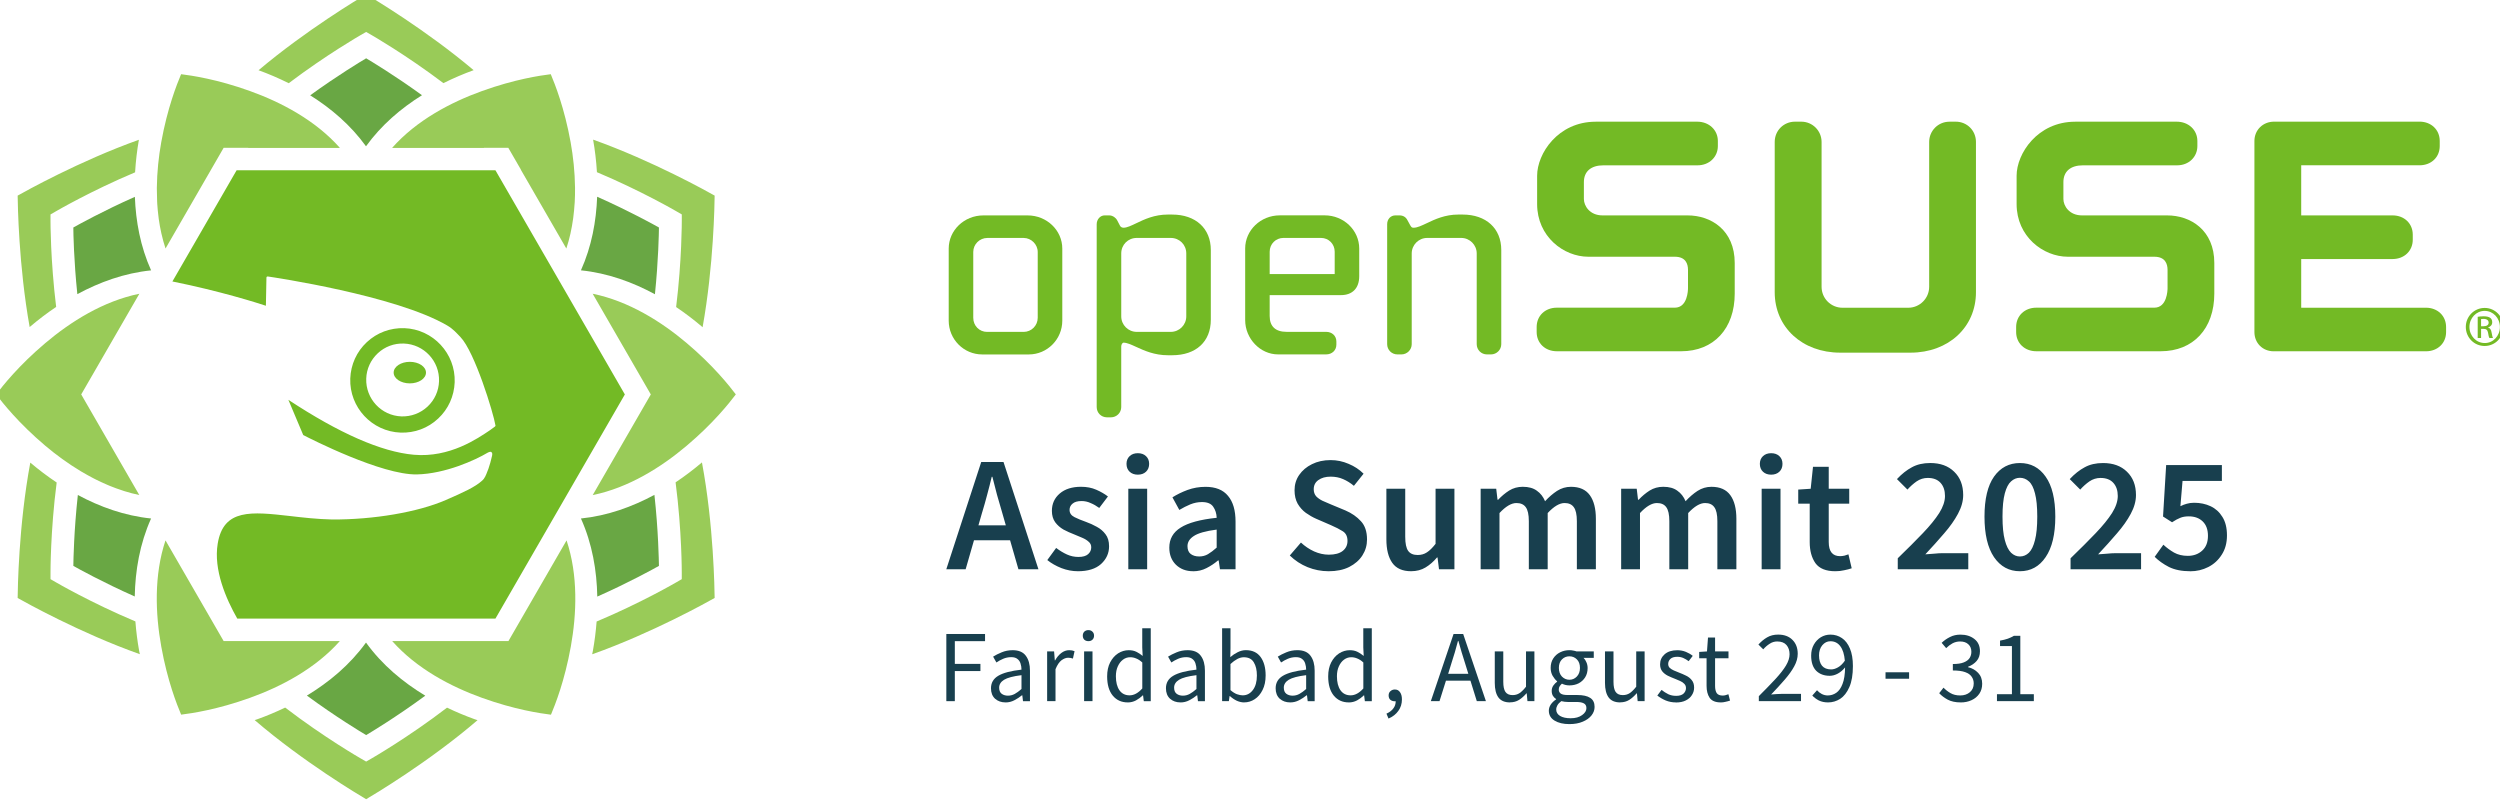<?xml version="1.0" encoding="UTF-8" standalone="no"?>
<!-- Created with Inkscape (http://www.inkscape.org/) -->

<svg
   width="596.979"
   height="192.228"
   viewBox="0 0 157.951 50.86"
   version="1.1"
   id="svg1"
   xml:space="preserve"
   xmlns="http://www.w3.org/2000/svg"
   xmlns:svg="http://www.w3.org/2000/svg"><defs
     id="defs1" /><g
     id="g6142"
     transform="translate(10.152,-242.026)"><g
       id="g1828"
       transform="matrix(2.281,0,0,2.281,-250.601,59.229)"
       style="fill:#73ba25;fill-opacity:1;stroke-width:1.024"><path
         d="m 149.612,83.51 c -1.046,0 -1.622,0.885 -1.622,1.496 v 0.785 c 0,0.901 0.736,1.459 1.418,1.459 h 2.396 c 0.302,0 0.365,0.198 0.365,0.364 v 0.507 c 0,0.054 -0.011,0.54 -0.365,0.54 h -3.268 c -0.325,0 -0.559,0.226 -0.559,0.535 v 0.14 c 0,0.308 0.235,0.532 0.559,0.532 h 3.445 c 0.901,0 1.482,-0.627 1.482,-1.597 v -0.847 c 0,-0.911 -0.655,-1.319 -1.305,-1.319 h -2.357 c -0.355,0 -0.516,-0.266 -0.516,-0.454 v -0.468 c 0,-0.295 0.197,-0.465 0.541,-0.465 h 2.609 c 0.32,0 0.561,-0.23 0.561,-0.534 v -0.14 c 0,-0.305 -0.245,-0.535 -0.572,-0.535 h -2.813 z"
         id="path1819"
         style="fill:#73ba25;fill-opacity:1;stroke-width:0.138" /><path
         d="m 159.408,83.51 c -0.309,0 -0.559,0.251 -0.559,0.561 v 4.012 c 0,0.321 -0.262,0.58 -0.58,0.58 h -1.821 c -0.319,0 -0.579,-0.258 -0.579,-0.58 V 84.07 c 0,-0.309 -0.251,-0.561 -0.561,-0.561 h -0.176 c -0.314,0 -0.561,0.248 -0.561,0.561 v 4.164 c 0,0.969 0.763,1.673 1.814,1.673 h 1.948 c 1.049,0 1.812,-0.703 1.812,-1.673 V 84.07 c 0,-0.313 -0.246,-0.561 -0.559,-0.561 h -0.177 z"
         id="path1820"
         style="fill:#73ba25;fill-opacity:1;stroke-width:0.138" /><path
         d="m 162.894,83.51 c -1.046,0 -1.623,0.885 -1.623,1.496 v 0.785 c 0,0.901 0.737,1.459 1.42,1.459 h 2.395 c 0.302,0 0.366,0.198 0.366,0.364 v 0.507 c 0,0.054 -0.011,0.54 -0.366,0.54 h -3.269 c -0.323,0 -0.559,0.226 -0.559,0.535 v 0.14 c 0,0.308 0.236,0.532 0.559,0.532 h 3.446 c 0.901,0 1.484,-0.627 1.484,-1.597 v -0.847 c 0,-0.911 -0.657,-1.319 -1.307,-1.319 h -2.357 c -0.356,0 -0.516,-0.266 -0.516,-0.454 v -0.468 c 0,-0.295 0.197,-0.465 0.541,-0.465 h 2.611 c 0.319,0 0.559,-0.23 0.559,-0.534 v -0.14 c 0,-0.305 -0.245,-0.535 -0.573,-0.535 h -2.812 z"
         id="path1821"
         style="fill:#73ba25;fill-opacity:1;stroke-width:0.138" /><path
         d="m 167.858,84.045 v 5.292 c 0,0.304 0.229,0.532 0.533,0.532 h 4.217 c 0.325,0 0.559,-0.224 0.559,-0.532 v -0.14 c 0,-0.309 -0.235,-0.535 -0.559,-0.535 h -3.454 V 87.314 h 2.531 c 0.324,0 0.559,-0.227 0.559,-0.535 v -0.14 c 0,-0.309 -0.235,-0.534 -0.559,-0.534 h -2.531 v -1.388 h 3.278 c 0.324,0 0.559,-0.223 0.559,-0.534 v -0.14 c 0,-0.309 -0.236,-0.535 -0.559,-0.535 l -4.029,4.04e-4 c -0.31,0 -0.545,0.231 -0.545,0.536 z"
         id="path1822"
         style="fill:#73ba25;fill-opacity:1;stroke-width:0.138" /><g
         transform="matrix(0.236,0,0,0.236,16.716,-9.326)"
         stroke-width="0"
         id="g1826"
         style="fill:#73ba25;fill-opacity:1"><path
           d="m 491.25,404.37 c -2.241,0 -4.065,1.744 -4.065,3.894 v 8.461 c 0,2.184 1.765,3.963 3.929,3.963 h 5.473 c 2.164,0 3.929,-1.779 3.929,-3.963 v -8.461 c 0,-2.149 -1.825,-3.894 -4.065,-3.894 z m -1.184,12.019 v -7.726 c 0,-0.906 0.744,-1.647 1.654,-1.647 h 4.264 c 0.89,0 1.648,0.758 1.648,1.647 v 7.726 c 0,0.912 -0.738,1.653 -1.648,1.653 h -4.296 c -0.912,0 -1.622,-0.725 -1.622,-1.653 z"
           id="path1823"
           style="fill:#73ba25;fill-opacity:1;stroke-width:0" /><path
           d="m 512.91,404.27 c -1.578,0 -2.768,0.564 -3.723,1.026 -0.582,0.279 -1.086,0.52 -1.477,0.52 -0.177,0 -0.328,-0.08 -0.408,-0.211 l -0.364,-0.696 c -0.091,-0.183 -0.456,-0.541 -0.907,-0.541 h -0.541 c -0.52,0 -0.936,0.467 -0.936,1.037 v 21.461 c 0,0.673 0.531,1.203 1.203,1.203 h 0.468 c 0.667,0 1.209,-0.536 1.209,-1.203 v -7.121 c 0,-0.211 0.137,-0.439 0.276,-0.439 0.391,0 0.895,0.229 1.477,0.496 0.955,0.439 2.145,0.98 3.723,0.98 h 0.505 c 2.794,0 4.532,-1.597 4.532,-4.162 v -8.192 c 0,-2.526 -1.775,-4.157 -4.532,-4.157 h -0.505 z m -5.475,11.952 v -7.39 c 0,-1.021 0.798,-1.818 1.818,-1.818 h 3.997 c 1.021,0 1.818,0.798 1.818,1.818 v 7.39 c 0,1.003 -0.818,1.818 -1.818,1.818 h -3.997 c -1.001,0 -1.818,-0.815 -1.818,-1.818 z"
           id="path1824"
           style="fill:#73ba25;fill-opacity:1;stroke-width:0" /><path
           d="m 521.98,408.26 v 8.398 c 0,2.178 1.768,4.025 3.854,4.025 h 5.647 c 0.698,0 1.203,-0.484 1.203,-1.141 v -0.37 c 0,-0.661 -0.505,-1.135 -1.203,-1.135 h -4.639 c -1.3,0 -1.986,-0.639 -1.986,-1.854 v -2.457 h 8.369 c 1.346,0 2.142,-0.821 2.142,-2.212 v -3.256 c 0,-2.149 -1.822,-3.894 -4.054,-3.894 l -5.273,0.001 c -2.24,0.002 -4.06,1.745 -4.06,3.895 z m 2.877,0.371 c 0,-0.907 0.713,-1.619 1.621,-1.619 h 4.396 c 0.906,0 1.613,0.712 1.613,1.619 v 2.622 h -7.631 c 10e-4,-0.342 10e-4,-2.622 10e-4,-2.622 z"
           id="path1825"
           style="fill:#73ba25;fill-opacity:1;stroke-width:0" /><path
           d="m 547,404.27 c -1.573,0 -2.76,0.564 -3.718,1.021 -0.596,0.28 -1.105,0.525 -1.521,0.525 -0.183,0 -0.257,-0.023 -0.399,-0.269 l -0.331,-0.604 c -0.19,-0.382 -0.513,-0.575 -0.949,-0.575 h -0.465 c -0.562,0 -0.972,0.438 -0.972,1.037 v 14.077 c 0,0.667 0.527,1.203 1.206,1.203 h 0.465 c 0.667,0 1.211,-0.542 1.211,-1.203 v -10.65 c 0,-0.998 0.815,-1.818 1.813,-1.818 h 3.999 c 1.001,0 1.816,0.82 1.816,1.818 v 10.65 c 0,0.667 0.53,1.203 1.203,1.203 h 0.47 c 0.667,0 1.209,-0.542 1.209,-1.203 v -11.055 c 0,-2.526 -1.776,-4.157 -4.535,-4.157 z"
           id="path1826"
           style="fill:#73ba25;fill-opacity:1;stroke-width:0" /></g><g
         transform="matrix(0.236,0,0,0.236,16.716,-9.326)"
         id="g1827"
         style="fill:#73ba25;fill-opacity:1;stroke-width:1.024"><path
           d="m 667.46,415.23 c 1.218,0 2.188,0.99 2.188,2.229 0,1.257 -0.971,2.237 -2.198,2.237 -1.218,0 -2.208,-0.98 -2.208,-2.237 0,-1.238 0.99,-2.229 2.208,-2.229 z m -0.01,0.346 c -0.98,0 -1.782,0.842 -1.782,1.882 0,1.06 0.802,1.891 1.792,1.891 0.99,0.011 1.782,-0.831 1.782,-1.881 0,-1.05 -0.792,-1.892 -1.782,-1.892 z m -0.416,3.179 h -0.396 v -2.485 c 0.208,-0.03 0.406,-0.06 0.703,-0.06 0.377,0 0.624,0.079 0.772,0.188 0.149,0.108 0.229,0.276 0.229,0.515 0,0.326 -0.218,0.524 -0.485,0.604 v 0.021 c 0.218,0.039 0.366,0.237 0.416,0.604 0.06,0.387 0.118,0.535 0.158,0.614 h -0.416 c -0.06,-0.079 -0.119,-0.307 -0.168,-0.634 -0.06,-0.316 -0.218,-0.436 -0.535,-0.436 h -0.277 v 1.069 z m 0,-1.377 h 0.287 c 0.327,0 0.604,-0.118 0.604,-0.426 0,-0.218 -0.158,-0.436 -0.604,-0.436 -0.129,0 -0.218,0.01 -0.287,0.021 z"
           fill="#73ba25"
           id="path1827"
           style="fill:#73ba25;fill-opacity:1;stroke-width:1.024" /></g></g><path
       style="font-weight:600;font-size:6.541px;line-height:0.75;font-family:'Source Sans Pro';-inkscape-font-specification:'Source Sans Pro Semi-Bold';letter-spacing:0.092px;word-spacing:0px;fill:#183f4e;stroke-width:6.801;stroke-linecap:round;stroke-linejoin:round;paint-order:markers fill stroke"
       d="m 51.904,274.387 -0.238,0.829 h 1.73 l -0.238,-0.829 q -0.166,-0.539 -0.321,-1.108 -0.144,-0.57 -0.29,-1.129 h -0.041 q -0.135,0.57 -0.29,1.139 -0.146,0.559 -0.311,1.098 z m -2.268,3.604 2.206,-6.774 h 1.409 l 2.206,6.774 h -1.264 l -0.528,-1.833 h -2.279 l -0.528,1.833 z m 8.308,0.125 q -0.518,0 -1.036,-0.197 -0.518,-0.207 -0.891,-0.508 l 0.559,-0.766 q 0.342,0.259 0.684,0.414 0.342,0.155 0.725,0.155 0.414,0 0.611,-0.176 0.197,-0.176 0.197,-0.435 0,-0.217 -0.166,-0.352 -0.155,-0.144 -0.404,-0.249 -0.249,-0.114 -0.518,-0.217 -0.331,-0.125 -0.663,-0.3 -0.321,-0.186 -0.528,-0.466 -0.207,-0.29 -0.207,-0.715 0,-0.673 0.497,-1.098 0.497,-0.425 1.346,-0.425 0.539,0 0.963,0.187 0.425,0.186 0.735,0.425 l -0.549,0.725 q -0.269,-0.197 -0.549,-0.311 -0.269,-0.125 -0.57,-0.125 -0.383,0 -0.57,0.166 -0.187,0.155 -0.187,0.394 0,0.3 0.311,0.456 0.311,0.155 0.725,0.3 0.352,0.125 0.684,0.311 0.331,0.176 0.549,0.466 0.228,0.29 0.228,0.767 0,0.652 -0.508,1.119 -0.508,0.456 -1.471,0.456 z m 3.191,-0.125 v -5.086 h 1.191 v 5.086 z m 0.601,-5.976 q -0.321,0 -0.518,-0.186 -0.197,-0.186 -0.197,-0.497 0,-0.3 0.197,-0.487 0.197,-0.186 0.518,-0.186 0.321,0 0.518,0.186 0.197,0.186 0.197,0.487 0,0.311 -0.197,0.497 -0.197,0.186 -0.518,0.186 z m 3.491,6.101 q -0.663,0 -1.088,-0.414 -0.414,-0.414 -0.414,-1.077 0,-0.818 0.715,-1.264 0.715,-0.456 2.279,-0.621 -0.016,-0.404 -0.217,-0.694 -0.197,-0.3 -0.715,-0.3 -0.373,0 -0.735,0.146 -0.352,0.146 -0.694,0.352 l -0.435,-0.797 q 0.425,-0.269 0.953,-0.466 0.539,-0.197 1.139,-0.197 0.953,0 1.419,0.57 0.476,0.559 0.476,1.626 v 3.014 h -0.984 l -0.082,-0.559 h -0.041 q -0.342,0.29 -0.735,0.487 -0.383,0.197 -0.839,0.197 z m 0.383,-0.932 q 0.311,0 0.559,-0.146 0.259,-0.155 0.549,-0.414 v -1.139 q -1.036,0.135 -1.44,0.404 -0.404,0.259 -0.404,0.642 0,0.342 0.207,0.497 0.207,0.155 0.528,0.155 z m 8.173,0.932 q -0.684,0 -1.326,-0.259 -0.632,-0.259 -1.119,-0.735 l 0.704,-0.818 q 0.362,0.342 0.829,0.559 0.466,0.207 0.932,0.207 0.58,0 0.88,-0.238 0.3,-0.238 0.3,-0.632 0,-0.425 -0.3,-0.611 -0.29,-0.186 -0.746,-0.383 l -0.932,-0.404 q -0.331,-0.146 -0.652,-0.373 -0.311,-0.228 -0.518,-0.58 -0.197,-0.352 -0.197,-0.849 0,-0.539 0.29,-0.963 0.3,-0.435 0.808,-0.684 0.518,-0.259 1.181,-0.259 0.591,0 1.139,0.238 0.549,0.228 0.943,0.622 l -0.611,0.766 q -0.321,-0.269 -0.684,-0.425 -0.352,-0.155 -0.787,-0.155 -0.476,0 -0.777,0.218 -0.29,0.207 -0.29,0.58 0,0.259 0.146,0.435 0.155,0.166 0.404,0.29 0.249,0.114 0.528,0.228 l 0.922,0.383 q 0.601,0.259 0.984,0.684 0.383,0.414 0.383,1.15 0,0.549 -0.29,1.005 -0.29,0.456 -0.839,0.735 -0.539,0.269 -1.305,0.269 z m 5.221,0 q -0.818,0 -1.191,-0.528 -0.373,-0.528 -0.373,-1.492 v -3.19 h 1.191 v 3.035 q 0,0.632 0.187,0.891 0.186,0.259 0.601,0.259 0.331,0 0.58,-0.166 0.259,-0.166 0.549,-0.539 v -3.48 h 1.191 v 5.086 h -0.974 l -0.093,-0.746 h -0.032 q -0.331,0.394 -0.725,0.632 -0.394,0.238 -0.911,0.238 z m 4.392,-0.125 v -5.086 h 0.984 l 0.082,0.694 h 0.041 q 0.321,-0.342 0.694,-0.58 0.383,-0.238 0.86,-0.238 0.559,0 0.891,0.249 0.342,0.238 0.518,0.663 0.362,-0.394 0.756,-0.652 0.404,-0.259 0.88,-0.259 0.808,0 1.191,0.528 0.383,0.528 0.383,1.492 v 3.19 h -1.201 v -3.035 q 0,-0.632 -0.197,-0.891 -0.186,-0.259 -0.58,-0.259 -0.476,0 -1.067,0.632 v 3.553 h -1.191 v -3.035 q 0,-0.632 -0.197,-0.891 -0.186,-0.259 -0.59,-0.259 -0.476,0 -1.067,0.632 v 3.553 z m 8.877,0 v -5.086 h 0.984 l 0.082,0.694 h 0.041 q 0.321,-0.342 0.694,-0.58 0.383,-0.238 0.86,-0.238 0.559,0 0.891,0.249 0.342,0.238 0.518,0.663 0.363,-0.394 0.756,-0.652 0.404,-0.259 0.88,-0.259 0.808,0 1.191,0.528 0.383,0.528 0.383,1.492 v 3.19 h -1.201 v -3.035 q 0,-0.632 -0.197,-0.891 -0.186,-0.259 -0.58,-0.259 -0.476,0 -1.067,0.632 v 3.553 h -1.191 v -3.035 q 0,-0.632 -0.197,-0.891 -0.186,-0.259 -0.59,-0.259 -0.476,0 -1.067,0.632 v 3.553 z m 8.877,0 v -5.086 h 1.191 v 5.086 z m 0.601,-5.976 q -0.321,0 -0.518,-0.186 -0.197,-0.186 -0.197,-0.497 0,-0.3 0.197,-0.487 0.197,-0.186 0.518,-0.186 0.321,0 0.518,0.186 0.197,0.186 0.197,0.487 0,0.311 -0.197,0.497 -0.197,0.186 -0.518,0.186 z m 4.05,6.101 q -0.88,0 -1.253,-0.508 -0.362,-0.518 -0.362,-1.336 v -2.424 h -0.725 v -0.891 l 0.787,-0.052 0.146,-1.388 h 0.994 v 1.388 h 1.295 v 0.943 h -1.295 v 2.424 q 0,0.891 0.715,0.891 0.135,0 0.28,-0.032 0.146,-0.041 0.249,-0.082 l 0.207,0.88 q -0.207,0.073 -0.476,0.125 -0.259,0.062 -0.559,0.062 z m 3.948,-0.125 v -0.694 q 0.922,-0.891 1.585,-1.585 0.673,-0.704 1.036,-1.274 0.363,-0.58 0.363,-1.077 0,-0.518 -0.28,-0.829 -0.28,-0.311 -0.808,-0.311 -0.383,0 -0.704,0.218 -0.311,0.218 -0.58,0.518 l -0.663,-0.663 q 0.456,-0.487 0.943,-0.746 0.487,-0.269 1.16,-0.269 0.953,0 1.512,0.549 0.57,0.549 0.57,1.471 0,0.58 -0.331,1.191 -0.321,0.601 -0.87,1.232 -0.539,0.632 -1.191,1.326 0.259,-0.021 0.559,-0.041 0.3,-0.032 0.539,-0.032 h 1.616 v 1.015 z m 7.717,0.125 q -1.025,0 -1.636,-0.891 -0.601,-0.891 -0.601,-2.558 0,-1.668 0.601,-2.527 0.611,-0.86 1.636,-0.86 1.026,0 1.626,0.86 0.611,0.86 0.611,2.527 0,1.667 -0.611,2.558 -0.601,0.891 -1.626,0.891 z m 0,-0.932 q 0.321,0 0.57,-0.238 0.248,-0.249 0.383,-0.798 0.144,-0.549 0.144,-1.481 0,-0.932 -0.144,-1.471 -0.135,-0.539 -0.383,-0.756 -0.249,-0.228 -0.57,-0.228 -0.311,0 -0.559,0.228 -0.249,0.218 -0.394,0.756 -0.146,0.539 -0.146,1.471 0,0.932 0.146,1.481 0.144,0.549 0.394,0.798 0.249,0.238 0.559,0.238 z m 3.201,0.808 v -0.694 q 0.922,-0.891 1.585,-1.585 0.673,-0.704 1.036,-1.274 0.362,-0.58 0.362,-1.077 0,-0.518 -0.28,-0.829 -0.28,-0.311 -0.808,-0.311 -0.383,0 -0.704,0.218 -0.311,0.218 -0.58,0.518 l -0.663,-0.663 q 0.456,-0.487 0.943,-0.746 0.487,-0.269 1.16,-0.269 0.953,0 1.512,0.549 0.57,0.549 0.57,1.471 0,0.58 -0.331,1.191 -0.321,0.601 -0.87,1.232 -0.539,0.632 -1.191,1.326 0.259,-0.021 0.559,-0.041 0.3,-0.032 0.539,-0.032 h 1.616 v 1.015 z m 7.562,0.125 q -0.798,0 -1.346,-0.269 -0.539,-0.28 -0.901,-0.642 l 0.549,-0.766 q 0.3,0.28 0.673,0.497 0.373,0.207 0.87,0.207 0.549,0 0.911,-0.331 0.363,-0.331 0.363,-0.932 0,-0.591 -0.331,-0.911 -0.331,-0.321 -0.88,-0.321 -0.321,0 -0.539,0.093 -0.218,0.082 -0.518,0.28 l -0.57,-0.363 0.197,-3.252 h 3.521 v 1.005 h -2.486 l -0.135,1.595 q 0.207,-0.103 0.404,-0.155 0.207,-0.062 0.466,-0.062 0.57,0 1.036,0.218 0.466,0.217 0.746,0.673 0.29,0.456 0.29,1.17 0,0.715 -0.331,1.222 -0.321,0.508 -0.849,0.777 -0.528,0.269 -1.139,0.269 z"
       id="text1828"
       aria-label="Asia Summit 2025" /><g
       id="g942-0"
       transform="matrix(0.767,0,0,0.767,-1571.048,-2073.791)"><path
         id="path924-0"
         style="color:#000000;fill:#73ba25;stroke-width:0.118;stroke-linecap:square;-inkscape-stroke:none;paint-order:fill markers stroke"
         d="m 2054.556,3033.346 -5.288,9.158 c 3.936,0.792 7.066,1.787 7.701,2 0.01,-0.233 0.045,-2.317 0.045,-2.317 0,0 0,-0.047 0.029,-0.072 0.033,-0.023 0.081,-0.023 0.081,-0.023 h 5e-4 c 0.471,0.068 10.527,1.559 14.765,4.029 0.523,0.306 0.783,0.631 1.105,0.961 1.172,1.212 2.719,6.251 2.886,7.29 0.01,0.041 -0.043,0.08 -0.066,0.101 l -6e-4,-5e-4 c -0.12,0.094 -0.25,0.192 -0.382,0.279 -1.003,0.673 -3.314,2.29 -6.278,2.026 -2.663,-0.235 -6.141,-1.762 -10.335,-4.526 0.412,0.966 0.818,1.934 1.225,2.902 0.607,0.316 6.47,3.302 9.363,3.244 2.33,-0.048 4.823,-1.185 5.82,-1.785 0,0 0.219,-0.13 0.314,-0.058 0.106,0.081 0.077,0.204 0.052,0.33 -0.061,0.286 -0.201,0.808 -0.296,1.056 l -0.081,0.203 c -0.114,0.306 -0.224,0.589 -0.435,0.765 -0.588,0.534 -1.525,0.959 -2.994,1.598 -2.27,0.993 -5.955,1.626 -9.375,1.603 -1.225,-0.027 -2.408,-0.162 -3.447,-0.284 -3.184,-0.359 -5.486,-0.622 -5.964,2.27 -0.36,2.156 0.688,4.558 1.611,6.179 h 21.265 l 10.661,-18.465 -10.661,-18.465 z m 13.813,13.004 c -1.149,-0.037 -2.246,0.369 -3.086,1.153 -0.84,0.782 -1.321,1.848 -1.364,2.997 -0.079,2.37 1.781,4.367 4.149,4.454 1.155,0.039 2.248,-0.366 3.089,-1.155 0.838,-0.78 1.318,-1.846 1.363,-2.995 0.081,-2.367 -1.781,-4.369 -4.151,-4.454 z m -0.035,1.267 c 1.656,0.059 2.954,1.45 2.897,3.106 -0.026,0.799 -0.362,1.54 -0.947,2.088 -0.586,0.547 -1.352,0.832 -2.156,0.807 -1.653,-0.061 -2.95,-1.454 -2.894,-3.111 0.024,-0.801 0.368,-1.542 0.951,-2.089 0.583,-0.546 1.345,-0.83 2.149,-0.801 z m 0.49,1.506 c -0.736,0 -1.331,0.397 -1.331,0.889 0,0.488 0.595,0.886 1.331,0.886 0.736,0 1.332,-0.398 1.332,-0.886 0,-0.493 -0.596,-0.889 -1.332,-0.889 z" /><g
         id="g941-8"><path
           id="path926-4"
           style="color:#000000;fill:#99cb58;stroke-linecap:square;-inkscape-stroke:none;paint-order:fill markers stroke"
           d="m 2065.227,3018.85 c -0.552,0.326 -4.932,2.937 -8.863,6.253 0.814,0.296 1.651,0.652 2.486,1.069 3.106,-2.346 5.913,-3.957 5.913,-3.957 l 0.463,-0.266 0.463,0.266 c 0,0 2.802,1.608 5.904,3.951 0.836,-0.417 1.674,-0.773 2.489,-1.068 -3.928,-3.313 -8.302,-5.921 -8.855,-6.248 z m -15.242,6.578 v 5e-4 c -0.349,0.829 -1.128,2.785 -1.637,5.607 -0.212,1.179 -0.347,2.448 -0.362,3.739 0,4e-4 0,6e-4 0,0 -3e-4,0.032 0,0.064 0,0.096 0,0.338 0.01,0.676 0.023,1.016 0,0.082 0.01,0.163 0.012,0.244 0.022,0.344 0.056,0.686 0.099,1.029 0.01,0.065 0.014,0.129 0.023,0.193 0.055,0.392 0.124,0.781 0.211,1.167 0,0.014 0.01,0.027 0.01,0.041 0.094,0.413 0.203,0.824 0.338,1.227 v 0 l 3.744,-6.485 c -10e-5,0 -3e-4,-1e-4 -5e-4,0 l 1.043,-1.807 h 2.029 c 0,0 -0.01,0.01 -0.01,0.01 h 7.544 c 0,0 -0.01,-0.01 -0.01,-0.01 h 0.02 c -2.006,-2.265 -4.815,-3.748 -7.404,-4.679 -2.699,-0.971 -4.78,-1.275 -5.674,-1.387 z m 30.463,0 c -0.893,0.112 -2.975,0.416 -5.673,1.387 -2.59,0.932 -5.398,2.414 -7.404,4.679 h 0.015 c 0,0 0,0 -0.01,0.01 h 7.564 c 0,0 0,0 -0.01,-0.01 h 2.008 l 1.044,1.809 c 0,-5e-4 0,0 -0.01,0 l 3.745,6.487 c 7e-4,0 9e-4,0 0,-0.01 v 0.01 c 0.269,-0.804 0.445,-1.632 0.56,-2.466 0,-0.025 0.01,-0.05 0.01,-0.075 0.051,-0.387 0.088,-0.775 0.112,-1.164 0,-0.04 0,-0.08 0.01,-0.12 0.021,-0.393 0.03,-0.785 0.025,-1.175 -10e-5,-0.01 5e-4,-0.01 5e-4,-0.015 -2e-4,-10e-5 -4e-4,0 -5e-4,0 -0.015,-1.29 -0.15,-2.557 -0.362,-3.735 -0.509,-2.823 -1.288,-4.779 -1.637,-5.609 z m 3.475,5.393 c 0.15,0.851 0.259,1.752 0.315,2.681 3.657,1.538 6.529,3.213 6.529,3.213 l 0.461,0.266 v 0.533 c 0,0 0.01,3.235 -0.467,7.097 0.746,0.502 1.441,1.035 2.078,1.573 0.036,0.03 0.067,0.061 0.102,0.091 0.915,-5.077 0.986,-10.203 0.993,-10.845 -0.565,-0.319 -5.11,-2.862 -10.011,-4.61 z m -37.415,0.01 c -4.893,1.747 -9.424,4.282 -9.988,4.601 0.01,0.641 0.078,5.758 0.99,10.829 0.029,-0.025 0.055,-0.05 0.084,-0.075 0.643,-0.543 1.345,-1.08 2.098,-1.585 -0.475,-3.856 -0.466,-7.085 -0.466,-7.085 v -0.533 l 0.461,-0.266 c 0,0 2.861,-1.67 6.507,-3.204 0.055,-0.93 0.164,-1.83 0.313,-2.681 z m 0.038,12.684 c -2.966,0.604 -5.655,2.295 -7.758,4.073 -2.189,1.851 -3.493,3.502 -4.037,4.22 0.543,0.717 1.849,2.369 4.039,4.221 0.883,0.747 1.875,1.472 2.942,2.114 -2e-4,8e-4 -4e-4,0 -5e-4,0 0.029,0.017 0.06,0.032 0.089,0.049 0.301,0.179 0.608,0.35 0.921,0.513 0.076,0.039 0.151,0.078 0.228,0.116 0.3,0.15 0.605,0.29 0.914,0.423 0.08,0.034 0.158,0.07 0.239,0.102 0.341,0.139 0.686,0.264 1.037,0.377 0.046,0.015 0.091,0.033 0.137,0.047 0.409,0.127 0.823,0.24 1.244,0.326 l -4.785,-8.288 0.896,-1.552 c 4e-4,0 6e-4,0 10e-4,0 l 3.888,-6.733 c 0,3e-4 0,8e-4 0,0 z m 37.341,0 4.789,8.295 -4.786,8.289 c 2.963,-0.605 5.649,-2.295 7.75,-4.072 2.191,-1.852 3.496,-3.504 4.039,-4.221 -0.544,-0.718 -1.848,-2.369 -4.037,-4.22 -2.102,-1.777 -4.79,-3.466 -7.756,-4.072 z m 9.001,13.892 c -0.017,0.015 -0.032,0.029 -0.05,0.044 -0.649,0.548 -1.359,1.09 -2.121,1.599 0.522,4.015 0.509,7.442 0.509,7.442 v 0.533 l -0.461,0.267 c 0,0 -2.884,1.683 -6.553,3.223 -0.064,0.831 -0.169,1.639 -0.306,2.404 -0.018,0.102 -0.041,0.195 -0.06,0.295 4.931,-1.748 9.52,-4.318 10.088,-4.638 -0.01,-0.658 -0.074,-5.989 -1.046,-11.169 z m -55.325,0.016 c -0.969,5.175 -1.035,10.496 -1.043,11.154 0.567,0.32 5.142,2.882 10.064,4.629 -0.018,-0.097 -0.041,-0.187 -0.058,-0.286 -0.138,-0.768 -0.243,-1.579 -0.307,-2.414 -3.658,-1.537 -6.531,-3.214 -6.531,-3.214 l -0.461,-0.267 v -0.533 c 0,0 -0.013,-3.42 0.507,-7.429 -0.769,-0.513 -1.486,-1.059 -2.14,-1.612 -0.011,-0.01 -0.021,-0.019 -0.032,-0.028 z m 11.136,6.409 c -0.957,2.869 -0.836,6.04 -0.348,8.747 0.508,2.822 1.287,4.777 1.637,5.607 0.894,-0.112 2.975,-0.416 5.674,-1.387 2.588,-0.931 5.394,-2.412 7.4,-4.675 h -9.574 z m 33.037,0 -4.789,8.295 h -9.572 c 2.006,2.263 4.812,3.745 7.4,4.676 2.699,0.971 4.783,1.275 5.676,1.387 0.349,-0.83 1.126,-2.785 1.635,-5.607 0.488,-2.708 0.609,-5.881 -0.349,-8.75 z m -23.179,13.771 c -0.764,0.368 -1.528,0.686 -2.271,0.953 -0.082,0.029 -0.159,0.052 -0.24,0.08 4.008,3.444 8.614,6.179 9.182,6.514 0.568,-0.335 5.17,-3.067 9.175,-6.509 -0.086,-0.03 -0.168,-0.054 -0.255,-0.085 -0.738,-0.266 -1.498,-0.582 -2.258,-0.947 -3.219,2.466 -6.2,4.175 -6.2,4.175 l -0.463,0.267 -0.463,-0.267 c 0,0 -2.986,-1.712 -6.208,-4.182 z" /><path
           id="path933-1"
           style="color:#000000;fill:#69a744;stroke-linecap:square;-inkscape-stroke:none;paint-order:fill markers stroke"
           d="m 2065.227,3024.121 c -0.387,0.23 -2.343,1.403 -4.609,3.048 1.712,1.074 3.33,2.444 4.597,4.199 1.27,-1.76 2.893,-3.132 4.611,-4.207 -2.261,-1.641 -4.212,-2.811 -4.599,-3.041 z m 19.029,11.402 c -0.075,2.014 -0.452,4.093 -1.336,6.063 2.219,0.226 4.269,0.981 6.095,1.97 0.288,-2.778 0.326,-5.05 0.331,-5.498 -0.399,-0.225 -2.464,-1.37 -5.09,-2.534 z m -38.081,0.01 c -2.616,1.161 -4.67,2.301 -5.068,2.525 0,0.448 0.042,2.715 0.33,5.489 1.821,-0.983 3.864,-1.732 6.075,-1.958 -0.883,-1.967 -1.26,-4.044 -1.336,-6.056 z m 42.798,24.549 c -1.816,0.977 -3.852,1.721 -6.053,1.946 0.939,2.091 1.307,4.305 1.347,6.433 2.62,-1.161 4.68,-2.304 5.079,-2.529 -0.01,-0.466 -0.05,-2.916 -0.373,-5.851 z m -47.494,0.011 c -0.322,2.93 -0.366,5.375 -0.371,5.84 0.397,0.224 2.447,1.361 5.058,2.519 0.041,-2.126 0.409,-4.336 1.346,-6.424 -2.194,-0.224 -4.222,-0.963 -6.033,-1.935 z m 23.736,12.155 c -1.335,1.849 -3.058,3.271 -4.87,4.368 2.379,1.749 4.48,3.015 4.882,3.254 0.402,-0.238 2.497,-1.501 4.872,-3.246 -1.818,-1.098 -3.546,-2.521 -4.883,-4.375 z" /></g></g><g
       aria-label="Faridabad, August 29 - 31"
       id="text1733-6-0"
       style="font-size:4.429px;line-height:0.75;font-family:'Source Sans Pro';-inkscape-font-specification:'Source Sans Pro';letter-spacing:0.062px;word-spacing:0px;fill:#183f4e;stroke-width:1.845;stroke-linecap:round;stroke-linejoin:round;paint-order:markers fill stroke"
       transform="matrix(1.461,0,0,1.461,34.946,141.228)"><path
         d="m 10.056,99.314 v -2.905 h 1.674 v 0.31 h -1.307 v 0.983 h 1.107 v 0.31 h -1.107 v 1.302 z"
         id="path4725-2"
         style="stroke-width:1.845" /><path
         d="m 12.616,99.368 q -0.27,0 -0.452,-0.159 -0.177,-0.164 -0.177,-0.452 0,-0.354 0.314,-0.54 0.319,-0.19 1.005,-0.266 0,-0.137 -0.04,-0.261 -0.035,-0.124 -0.133,-0.199 -0.093,-0.08 -0.27,-0.08 -0.186,0 -0.35,0.071 -0.164,0.071 -0.292,0.159 l -0.142,-0.252 q 0.151,-0.097 0.368,-0.186 0.221,-0.093 0.478,-0.093 0.394,0 0.571,0.244 0.177,0.239 0.177,0.642 v 1.32 h -0.301 l -0.031,-0.257 h -0.013 q -0.151,0.124 -0.332,0.217 -0.177,0.093 -0.381,0.093 z m 0.106,-0.292 q 0.155,0 0.292,-0.075 0.137,-0.075 0.292,-0.213 v -0.598 q -0.536,0.066 -0.753,0.199 -0.213,0.133 -0.213,0.341 0,0.182 0.111,0.266 0.111,0.08 0.27,0.08 z"
         id="path4727-0"
         style="stroke-width:1.845" /><path
         d="m 14.415,99.314 v -2.152 h 0.301 l 0.031,0.39 h 0.013 q 0.111,-0.204 0.27,-0.323 0.159,-0.12 0.341,-0.12 0.128,0 0.23,0.044 l -0.071,0.319 q -0.053,-0.018 -0.097,-0.027 -0.044,-0.009 -0.111,-0.009 -0.137,0 -0.288,0.111 -0.146,0.111 -0.257,0.385 v 1.382 z"
         id="path4729-9"
         style="stroke-width:1.845" /><path
         d="m 16.014,99.314 v -2.152 h 0.363 v 2.152 z m 0.186,-2.595 q -0.106,0 -0.177,-0.062 -0.066,-0.066 -0.066,-0.177 0,-0.106 0.066,-0.173 0.071,-0.066 0.177,-0.066 0.106,0 0.173,0.066 0.071,0.066 0.071,0.173 0,0.111 -0.071,0.177 -0.066,0.062 -0.173,0.062 z"
         id="path4731-9"
         style="stroke-width:1.845" /><path
         d="m 17.901,99.368 q -0.403,0 -0.647,-0.292 -0.244,-0.297 -0.244,-0.833 0,-0.35 0.128,-0.602 0.133,-0.257 0.345,-0.394 0.217,-0.137 0.461,-0.137 0.186,0 0.323,0.066 0.137,0.066 0.279,0.182 l -0.018,-0.368 v -0.828 h 0.368 v 3.153 h -0.301 l -0.031,-0.252 h -0.013 q -0.124,0.124 -0.292,0.217 -0.168,0.089 -0.359,0.089 z m 0.08,-0.306 q 0.283,0 0.549,-0.297 v -1.125 q -0.137,-0.124 -0.266,-0.173 -0.124,-0.053 -0.257,-0.053 -0.173,0 -0.314,0.106 -0.137,0.102 -0.221,0.288 -0.084,0.182 -0.084,0.43 0,0.385 0.155,0.607 0.155,0.217 0.438,0.217 z"
         id="path4733-4"
         style="stroke-width:1.845" /><path
         d="m 20.182,99.368 q -0.27,0 -0.452,-0.159 -0.177,-0.164 -0.177,-0.452 0,-0.354 0.314,-0.54 0.319,-0.19 1.005,-0.266 0,-0.137 -0.04,-0.261 -0.035,-0.124 -0.133,-0.199 -0.093,-0.08 -0.27,-0.08 -0.186,0 -0.35,0.071 -0.164,0.071 -0.292,0.159 l -0.142,-0.252 q 0.151,-0.097 0.368,-0.186 0.221,-0.093 0.478,-0.093 0.394,0 0.571,0.244 0.177,0.239 0.177,0.642 v 1.32 h -0.301 l -0.031,-0.257 h -0.013 q -0.151,0.124 -0.332,0.217 -0.177,0.093 -0.381,0.093 z m 0.106,-0.292 q 0.155,0 0.292,-0.075 0.137,-0.075 0.292,-0.213 v -0.598 q -0.536,0.066 -0.753,0.199 -0.213,0.133 -0.213,0.341 0,0.182 0.111,0.266 0.111,0.08 0.27,0.08 z"
         id="path4735-0"
         style="stroke-width:1.845" /><path
         d="m 22.933,99.368 q -0.151,0 -0.314,-0.071 -0.159,-0.075 -0.301,-0.204 h -0.013 l -0.031,0.221 h -0.292 v -3.153 h 0.363 v 0.859 l -0.009,0.39 q 0.146,-0.128 0.319,-0.213 0.177,-0.089 0.354,-0.089 0.421,0 0.638,0.297 0.217,0.297 0.217,0.797 0,0.368 -0.133,0.629 -0.128,0.261 -0.341,0.399 -0.208,0.137 -0.456,0.137 z m -0.062,-0.306 q 0.266,0 0.438,-0.226 0.177,-0.23 0.177,-0.629 0,-0.354 -0.133,-0.571 -0.128,-0.221 -0.434,-0.221 -0.137,0 -0.279,0.075 -0.142,0.075 -0.297,0.217 v 1.129 q 0.142,0.124 0.279,0.177 0.142,0.049 0.248,0.049 z"
         id="path4737-9"
         style="stroke-width:1.845" /><path
         d="m 24.926,99.368 q -0.27,0 -0.452,-0.159 -0.177,-0.164 -0.177,-0.452 0,-0.354 0.314,-0.54 0.319,-0.19 1.005,-0.266 0,-0.137 -0.04,-0.261 -0.035,-0.124 -0.133,-0.199 -0.093,-0.08 -0.27,-0.08 -0.186,0 -0.35,0.071 -0.164,0.071 -0.292,0.159 L 24.39,97.388 q 0.151,-0.097 0.368,-0.186 0.221,-0.093 0.478,-0.093 0.394,0 0.571,0.244 0.177,0.239 0.177,0.642 v 1.32 H 25.683 l -0.031,-0.257 h -0.013 q -0.151,0.124 -0.332,0.217 -0.177,0.093 -0.381,0.093 z m 0.106,-0.292 q 0.155,0 0.292,-0.075 0.137,-0.075 0.292,-0.213 v -0.598 q -0.536,0.066 -0.753,0.199 -0.213,0.133 -0.213,0.341 0,0.182 0.111,0.266 0.111,0.08 0.27,0.08 z"
         id="path4739-2"
         style="stroke-width:1.845" /><path
         d="m 27.46,99.368 q -0.403,0 -0.647,-0.292 -0.244,-0.297 -0.244,-0.833 0,-0.35 0.128,-0.602 0.133,-0.257 0.345,-0.394 0.217,-0.137 0.461,-0.137 0.186,0 0.323,0.066 0.137,0.066 0.279,0.182 l -0.018,-0.368 v -0.828 h 0.368 v 3.153 H 28.155 l -0.031,-0.252 h -0.013 q -0.124,0.124 -0.292,0.217 -0.168,0.089 -0.359,0.089 z m 0.08,-0.306 q 0.283,0 0.549,-0.297 v -1.125 q -0.137,-0.124 -0.266,-0.173 -0.124,-0.053 -0.257,-0.053 -0.173,0 -0.314,0.106 -0.137,0.102 -0.221,0.288 -0.084,0.182 -0.084,0.43 0,0.385 0.155,0.607 0.155,0.217 0.438,0.217 z"
         id="path4741-7"
         style="stroke-width:1.845" /><path
         d="m 29.178,100.067 -0.089,-0.213 q 0.19,-0.084 0.297,-0.226 0.106,-0.137 0.102,-0.314 -0.009,0.004 -0.022,0.004 -0.013,0 -0.022,0 -0.106,0 -0.186,-0.062 -0.075,-0.066 -0.075,-0.19 0,-0.12 0.08,-0.186 0.08,-0.071 0.19,-0.071 0.142,0 0.221,0.115 0.084,0.115 0.084,0.314 0,0.283 -0.155,0.496 -0.155,0.217 -0.425,0.332 z"
         id="path4743-5"
         style="stroke-width:1.845" /><path
         d="m 31.894,97.689 -0.137,0.443 h 0.873 l -0.137,-0.443 q -0.08,-0.244 -0.151,-0.483 -0.071,-0.244 -0.142,-0.496 h -0.018 q -0.066,0.252 -0.137,0.496 -0.071,0.239 -0.151,0.483 z m -0.886,1.625 0.983,-2.905 h 0.416 l 0.983,2.905 h -0.394 l -0.275,-0.886 h -1.059 l -0.279,0.886 z"
         id="path4745-9"
         style="stroke-width:1.845" /><path
         d="m 34.432,99.368 q -0.341,0 -0.5,-0.213 -0.159,-0.217 -0.159,-0.629 v -1.364 h 0.368 v 1.315 q 0,0.301 0.093,0.438 0.097,0.137 0.31,0.137 0.168,0 0.297,-0.084 0.133,-0.089 0.283,-0.279 v -1.528 h 0.363 v 2.152 h -0.301 l -0.031,-0.337 h -0.013 q -0.151,0.177 -0.319,0.283 -0.168,0.106 -0.39,0.106 z"
         id="path4747-1"
         style="stroke-width:1.845" /><path
         d="m 37.001,100.306 q -0.394,0 -0.642,-0.151 -0.248,-0.151 -0.248,-0.43 0,-0.137 0.084,-0.266 0.084,-0.124 0.23,-0.221 V 99.221 q -0.08,-0.049 -0.137,-0.137 -0.053,-0.089 -0.053,-0.213 0,-0.137 0.075,-0.239 0.075,-0.102 0.159,-0.159 v -0.018 q -0.106,-0.089 -0.195,-0.239 -0.084,-0.151 -0.084,-0.341 0,-0.235 0.111,-0.407 0.111,-0.173 0.297,-0.266 0.186,-0.093 0.403,-0.093 0.089,0 0.168,0.018 0.08,0.013 0.137,0.035 h 0.748 v 0.279 h -0.443 q 0.075,0.071 0.124,0.19 0.053,0.115 0.053,0.252 0,0.23 -0.106,0.399 -0.106,0.168 -0.283,0.261 -0.177,0.089 -0.399,0.089 -0.173,0 -0.323,-0.075 -0.058,0.049 -0.097,0.111 -0.04,0.058 -0.04,0.146 0,0.102 0.08,0.168 0.084,0.066 0.301,0.066 h 0.416 q 0.376,0 0.562,0.124 0.19,0.12 0.19,0.39 0,0.199 -0.133,0.368 -0.133,0.168 -0.376,0.27 -0.244,0.106 -0.58,0.106 z m 0,-1.918 q 0.186,0 0.319,-0.137 0.137,-0.142 0.137,-0.376 0,-0.235 -0.133,-0.368 -0.133,-0.133 -0.323,-0.133 -0.19,0 -0.323,0.133 -0.133,0.133 -0.133,0.368 0,0.235 0.133,0.376 0.137,0.137 0.323,0.137 z m 0.053,1.665 q 0.31,0 0.496,-0.137 0.186,-0.133 0.186,-0.301 0,-0.151 -0.115,-0.208 -0.111,-0.058 -0.319,-0.058 H 36.93 q -0.062,0 -0.137,-0.009 -0.071,-0.009 -0.142,-0.027 -0.115,0.084 -0.168,0.177 -0.053,0.093 -0.053,0.186 0,0.173 0.164,0.275 0.168,0.102 0.461,0.102 z"
         id="path4749-3"
         style="stroke-width:1.845" /><path
         d="m 39.198,99.368 q -0.341,0 -0.5,-0.213 -0.159,-0.217 -0.159,-0.629 v -1.364 h 0.368 v 1.315 q 0,0.301 0.093,0.438 0.097,0.137 0.31,0.137 0.168,0 0.297,-0.084 0.133,-0.089 0.283,-0.279 v -1.528 h 0.363 v 2.152 h -0.301 l -0.031,-0.337 H 39.907 q -0.151,0.177 -0.319,0.283 -0.168,0.106 -0.39,0.106 z"
         id="path4751-8"
         style="stroke-width:1.845" /><path
         d="m 41.603,99.368 q -0.23,0 -0.438,-0.084 -0.208,-0.089 -0.363,-0.213 l 0.182,-0.244 q 0.142,0.111 0.292,0.186 0.151,0.071 0.341,0.071 0.213,0 0.319,-0.097 0.106,-0.102 0.106,-0.239 0,-0.111 -0.075,-0.186 -0.071,-0.075 -0.186,-0.124 -0.111,-0.053 -0.23,-0.097 -0.151,-0.058 -0.297,-0.128 -0.146,-0.075 -0.239,-0.19 -0.093,-0.12 -0.093,-0.301 0,-0.261 0.195,-0.434 0.199,-0.177 0.549,-0.177 0.199,0 0.372,0.071 0.173,0.071 0.297,0.173 l -0.177,0.23 q -0.111,-0.084 -0.23,-0.137 -0.12,-0.053 -0.261,-0.053 -0.204,0 -0.301,0.093 -0.093,0.093 -0.093,0.217 0,0.102 0.066,0.168 0.066,0.062 0.173,0.111 0.106,0.044 0.226,0.093 0.155,0.058 0.306,0.133 0.151,0.071 0.248,0.195 0.102,0.12 0.102,0.323 0,0.173 -0.093,0.319 -0.089,0.146 -0.266,0.235 -0.173,0.089 -0.43,0.089 z"
         id="path4753-5"
         style="stroke-width:1.845" /><path
         d="m 43.548,99.368 q -0.345,0 -0.483,-0.199 -0.133,-0.199 -0.133,-0.518 v -1.191 h -0.319 v -0.275 l 0.337,-0.022 0.044,-0.602 h 0.306 v 0.602 h 0.58 v 0.297 h -0.58 v 1.196 q 0,0.199 0.071,0.31 0.075,0.106 0.261,0.106 0.058,0 0.124,-0.018 0.066,-0.022 0.12,-0.04 l 0.071,0.275 q -0.089,0.031 -0.195,0.053 -0.102,0.027 -0.204,0.027 z"
         id="path4755-9"
         style="stroke-width:1.845" /><path
         d="m 45.192,99.314 v -0.217 q 0.425,-0.425 0.722,-0.744 0.297,-0.323 0.452,-0.58 0.155,-0.261 0.155,-0.487 0,-0.244 -0.133,-0.399 -0.133,-0.155 -0.403,-0.155 -0.177,0 -0.328,0.102 -0.151,0.097 -0.275,0.239 l -0.208,-0.208 q 0.177,-0.195 0.376,-0.31 0.204,-0.12 0.478,-0.12 0.394,0 0.62,0.23 0.226,0.226 0.226,0.602 0,0.266 -0.151,0.54 -0.146,0.27 -0.407,0.571 -0.257,0.297 -0.593,0.647 0.115,-0.009 0.239,-0.018 0.124,-0.009 0.235,-0.009 h 0.819 v 0.314 z"
         id="path4757-7"
         style="stroke-width:1.845" /><path
         d="m 47.796,97.344 q 0,0.275 0.128,0.438 0.133,0.159 0.394,0.159 0.142,0 0.297,-0.089 0.159,-0.089 0.297,-0.288 -0.035,-0.412 -0.195,-0.624 -0.159,-0.217 -0.43,-0.217 -0.204,0 -0.35,0.173 -0.142,0.168 -0.142,0.447 z m 0.39,2.024 q -0.226,0 -0.399,-0.084 -0.168,-0.089 -0.283,-0.213 l 0.204,-0.23 q 0.089,0.102 0.208,0.164 0.124,0.062 0.257,0.062 0.199,0 0.368,-0.115 0.168,-0.115 0.27,-0.381 0.106,-0.266 0.111,-0.717 -0.133,0.168 -0.31,0.266 -0.177,0.097 -0.354,0.097 -0.363,0 -0.585,-0.217 Q 47.455,97.778 47.455,97.344 q 0,-0.27 0.115,-0.474 0.115,-0.204 0.301,-0.319 0.19,-0.115 0.416,-0.115 0.279,0 0.5,0.151 0.221,0.151 0.345,0.452 0.128,0.301 0.128,0.757 0,0.567 -0.155,0.912 -0.151,0.345 -0.394,0.505 -0.244,0.155 -0.527,0.155 z"
         id="path4759-0"
         style="stroke-width:1.845" /><path
         d="m 50.671,98.344 v -0.279 h 1.019 v 0.279 z"
         id="path4761-5"
         style="stroke-width:1.845" /><path
         d="m 53.922,99.368 q -0.337,0 -0.562,-0.12 -0.226,-0.124 -0.368,-0.279 l 0.186,-0.239 q 0.128,0.133 0.301,0.235 0.173,0.102 0.421,0.102 0.257,0 0.421,-0.142 0.164,-0.142 0.164,-0.376 0,-0.168 -0.089,-0.292 -0.084,-0.128 -0.283,-0.199 -0.195,-0.071 -0.531,-0.071 v -0.279 q 0.301,0 0.474,-0.071 0.177,-0.071 0.252,-0.19 0.075,-0.12 0.075,-0.266 0,-0.208 -0.133,-0.328 -0.128,-0.12 -0.354,-0.12 -0.177,0 -0.328,0.08 -0.146,0.08 -0.275,0.208 l -0.195,-0.23 q 0.164,-0.155 0.363,-0.252 0.199,-0.102 0.447,-0.102 0.368,0 0.607,0.19 0.239,0.186 0.239,0.527 0,0.257 -0.142,0.421 -0.142,0.164 -0.372,0.252 v 0.018 q 0.257,0.058 0.434,0.244 0.177,0.182 0.177,0.474 0,0.248 -0.124,0.43 -0.124,0.182 -0.337,0.279 -0.208,0.097 -0.469,0.097 z"
         id="path4763-5"
         style="stroke-width:1.845" /><path
         d="m 55.49,99.314 v -0.301 h 0.647 v -2.082 h -0.514 v -0.235 q 0.195,-0.035 0.337,-0.084 0.146,-0.053 0.261,-0.124 h 0.279 v 2.524 h 0.585 v 0.301 z"
         id="path4765-2"
         style="stroke-width:1.845" /></g></g></svg>
